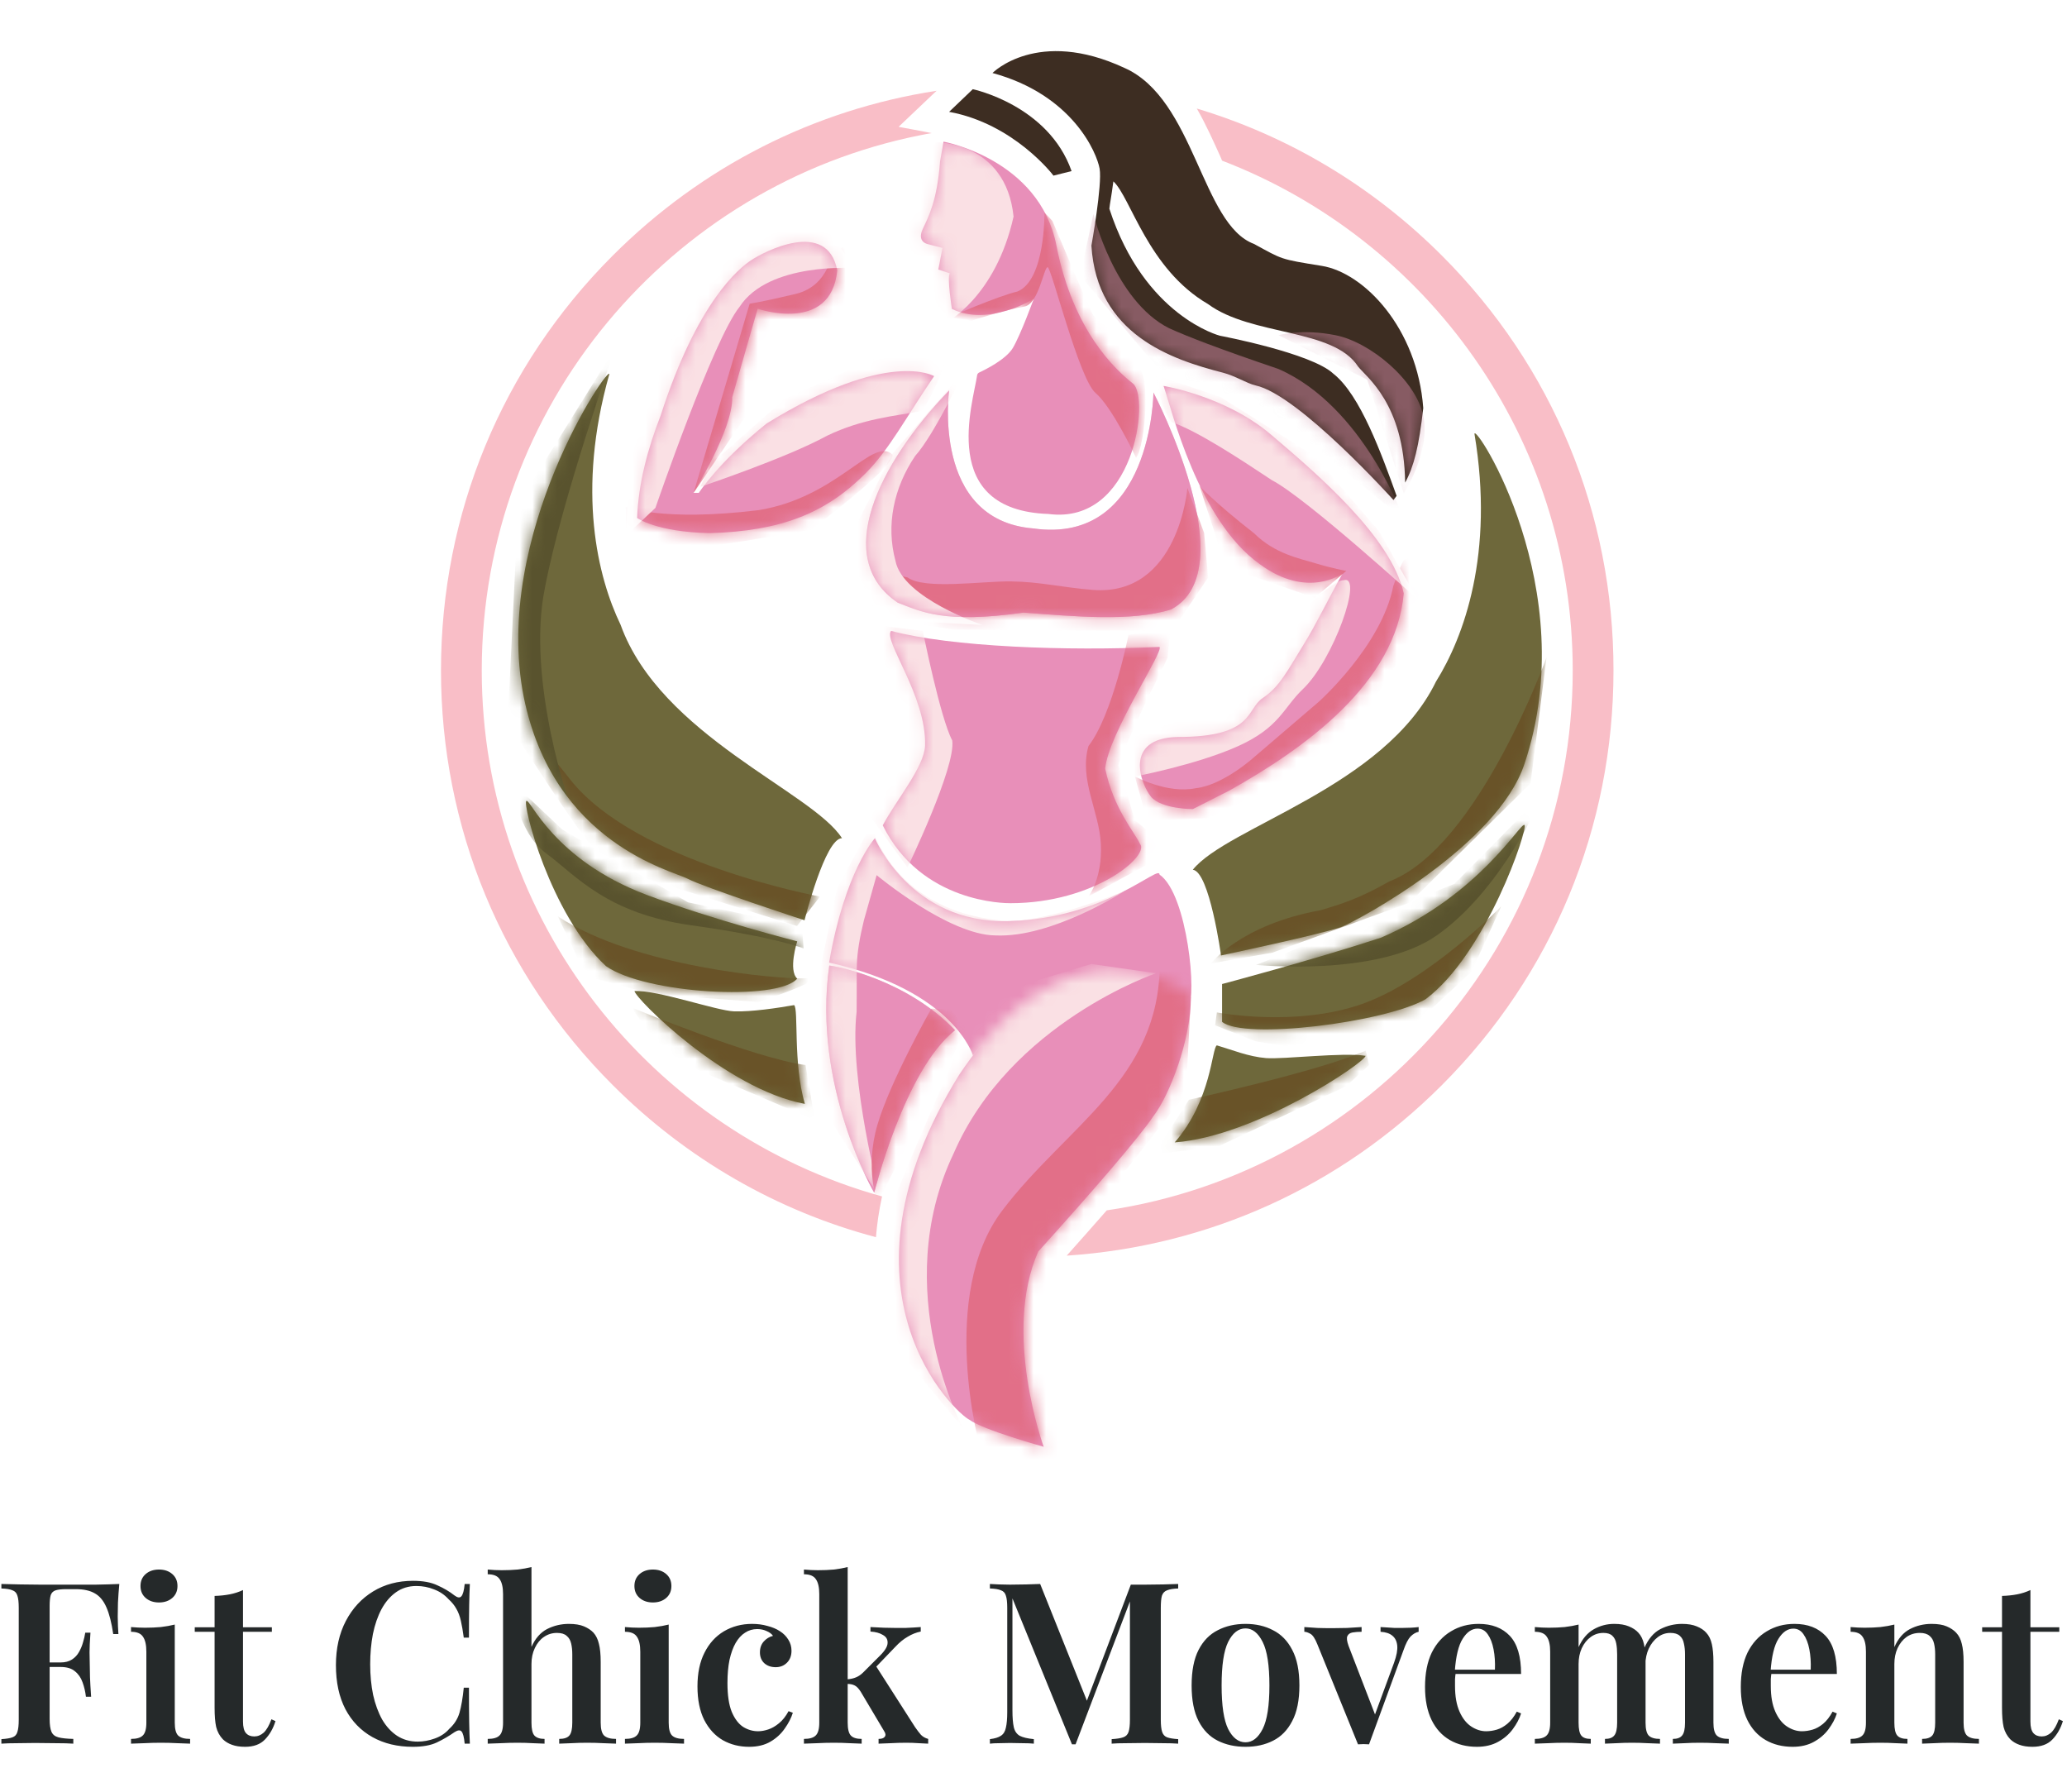 <svg width="165" height="143" viewBox="0 0 165 143" fill="none" xmlns="http://www.w3.org/2000/svg">
<path d="M115.101 20.399C109.553 14.851 102.851 10.86 95.537 8.663C96.274 9.942 96.872 11.291 97.456 12.584C97.484 12.668 97.525 12.737 97.553 12.821C113.906 19.092 125.544 34.972 125.544 53.508C125.544 75.367 109.359 93.513 88.348 96.6C87.291 97.81 86.192 99.047 85.15 100.215C96.468 99.465 106.995 94.709 115.088 86.616C123.931 77.772 128.798 66.022 128.798 53.522C128.812 40.993 123.945 29.243 115.101 20.399ZM48.912 20.399C40.069 29.243 35.202 40.993 35.202 53.508C35.202 66.008 40.069 77.772 48.912 86.602C54.822 92.512 62.053 96.656 69.923 98.741C70.007 97.712 70.16 96.628 70.41 95.488C52.013 90.398 38.456 73.503 38.456 53.508C38.456 32.413 53.529 14.768 73.469 10.791C73.775 10.735 74.067 10.665 74.373 10.624L73.525 10.457L71.731 10.123L74.762 7.245C65.001 8.747 56.018 13.293 48.912 20.399Z" fill="#F9BEC7"/>
<path d="M75.764 31.162C75.764 31.162 74.332 41.507 82.48 42.175C91.977 43.523 92.075 31.328 92.075 31.328C92.075 31.328 99.486 45.47 93.479 48.641C90.295 49.628 85.831 49.197 81.701 48.891C75.347 49.795 73.511 48.807 71.662 48.098C66.447 44.58 70.049 37.113 75.764 31.162Z" fill="#EECDDA"/>
<path d="M92.881 30.8C92.881 30.8 97.831 31.607 101.433 34.666C105.034 37.725 111.069 42.856 112.056 47.361C111.431 54.481 104.228 59.695 98.096 63.116L95.217 64.576C95.217 64.576 92.7 64.576 91.88 63.589C91.073 62.602 89.627 58.903 94.035 58.819C100.153 58.819 99.458 56.594 100.807 55.705C102.156 54.801 102.74 53.577 104.116 51.352C105.034 49.878 106.063 47.737 107.176 45.762C107.176 45.762 104.408 47.862 100.557 45.025C95.62 41.493 93.549 32.719 92.881 30.8Z" fill="#E88FB9"/>
<path d="M74.568 30.021C74.568 30.021 70.924 27.797 61.191 33.804C57.339 36.905 55.782 39.338 55.782 39.338H55.351C55.351 39.338 58.507 34.276 58.452 31.704C59.258 28.867 60.482 24.64 60.482 24.64C60.482 24.64 66.336 26.67 66.836 21.581C66.03 17.395 60.899 20.135 59.953 20.774C59.008 21.4 55.67 24.056 52.736 33.164C51.707 35.792 50.956 38.601 50.859 41.34C50.859 41.34 52.389 42.467 56.672 42.55C62.331 42.383 65.919 40.979 69.131 37.739C71.008 35.848 72.343 33.275 74.568 30.021Z" fill="#E88FB9"/>
<path d="M71.133 50.351C75.861 51.63 85.177 51.978 92.547 51.63C93.02 51.839 88.473 58.541 88.223 61.35C88.904 64.576 90.545 66.37 91.004 67.357C91.796 68.303 87.347 72.085 80.658 72.085C80.255 72.085 73.525 72.085 70.466 65.869C71.55 63.839 73.775 61.211 73.845 59.514C73.97 55.551 70.452 51.088 71.133 50.351Z" fill="#E88FB9"/>
<path d="M69.841 66.898C69.841 66.898 72.677 73.726 80.506 73.517C88.335 73.308 92.562 68.928 92.562 69.804C94.828 71.362 95.565 79.802 94.828 80.206C86.249 72.572 77.669 84.252 77.669 84.252C77.669 84.252 76.181 79.051 66.183 76.827C67.449 69.499 69.841 66.898 69.841 66.898Z" fill="#E88FB9"/>
<path d="M69.785 95.195C69.785 95.195 72.19 85.406 76.237 82.222C72.315 78.148 66.712 77.105 66.197 77.063C64.82 86.699 69.785 95.195 69.785 95.195Z" fill="#EECDDA"/>
<path d="M69.785 95.195C69.785 95.195 72.19 85.406 76.237 82.222C72.343 78.148 66.712 77.105 66.197 77.063C64.82 86.699 69.785 95.195 69.785 95.195Z" fill="#E88FB9"/>
<path d="M67.212 66.898C64.848 63.185 52.723 58.708 49.539 49.864C47.717 46.082 45.993 39.199 48.635 29.882C48.774 28.867 39.249 42.647 41.807 55.621C44.171 67.302 53.627 69.471 54.906 70.138C56.185 70.82 64.223 73.448 64.223 73.448C64.223 73.448 65.863 66.898 67.212 66.898Z" fill="#6E683B"/>
<path d="M63.638 75.13C63.638 75.13 62.901 77.424 63.638 78.106C62.081 79.927 51.485 79.316 48.37 77.105C43.907 72.975 41.682 64.131 42.016 63.922C42.349 63.714 44.115 68.581 51.61 71.418C57.02 73.448 63.638 75.13 63.638 75.13Z" fill="#6E683B"/>
<path d="M63.388 80.219C62.123 80.442 60.009 80.762 58.619 80.72C57.228 80.678 52.5 79.01 50.651 79.093C50.651 79.635 57.896 86.922 64.25 88.104C63.291 84.864 63.764 80.498 63.388 80.219Z" fill="#6E683B"/>
<path d="M95.217 69.415C97.971 65.981 110.513 62.852 114.629 54.397C116.854 50.838 119.301 44.191 117.702 34.638C117.674 33.623 126.379 46.972 121.693 60.961C119.565 67.441 108.441 73.448 107.092 73.976C105.744 74.504 97.47 76.257 97.47 76.257C97.47 76.257 96.552 69.568 95.217 69.415Z" fill="#6E683B"/>
<path d="M97.553 78.537C97.553 78.537 97.553 80.748 97.553 81.554C99.291 83.001 110.457 81.624 113.781 79.761C118.661 76.131 122.013 66.078 121.693 65.841C121.373 65.605 118.133 71.431 110.235 74.838C104.659 76.66 97.553 78.537 97.553 78.537Z" fill="#6E683B"/>
<path d="M97.136 83.432C98.36 83.793 99.667 84.335 101.057 84.447C102.448 84.558 107.176 83.974 109.011 84.266C108.956 84.808 100.209 90.704 93.771 91.177C96.733 87.77 96.719 83.654 97.136 83.432Z" fill="#6E683B"/>
<path d="M75.319 11.305C75.319 11.305 82.98 12.695 84.329 19.593C85.678 26.476 89.099 29.549 90.447 30.619C91.796 31.704 90.587 41.924 83.689 41.02C74.832 40.715 77.696 32.121 78.002 29.938C78.016 29.855 78.072 29.785 78.141 29.743C78.614 29.521 80.297 28.7 80.853 27.769C81.492 26.684 82.521 23.848 82.521 23.848C82.521 23.848 78.92 26.1 75.986 24.654C75.986 24.654 75.583 22.123 75.819 21.817L74.901 21.511L75.235 19.787L74.053 19.481C74.053 19.481 73.177 19.314 73.65 18.299C74.123 17.284 74.804 16.033 75.04 12.89L75.319 11.305Z" fill="#E88FB9"/>
<path d="M75.764 8.927L77.655 7.119C77.655 7.119 83.69 8.385 85.539 13.655L84.093 14.017C84.093 14.003 80.95 9.873 75.764 8.927Z" fill="#3D2D22"/>
<path d="M106.438 29.827C104.686 28.172 97.386 26.796 97.386 26.796C97.386 26.796 91.351 25.266 88.556 16.659C88.598 16.214 88.695 15.852 88.876 14.475C90.267 15.755 91.629 21.47 96.427 24.265C99.903 26.837 106.438 26.184 108.413 29.257C109.066 30.091 112.084 32.218 112.167 38.518C112.863 37.238 113.266 35.653 113.613 32.566C113.141 26.184 108.886 21.762 105.507 21.219C102.128 20.677 102.406 20.719 100.098 19.467C95.912 17.91 95.37 7.912 89.766 5.423C82.813 2.183 79.226 5.826 79.226 5.826C85.622 7.564 87.555 12.195 87.778 13.46C88 14.726 87.124 19.606 87.124 19.606C87.555 26.698 93.507 28.687 97.622 29.743C98.638 30.008 99.541 30.605 100.223 30.759C103.671 31.495 111.236 39.908 111.236 39.908C111.319 39.797 111.403 39.686 111.486 39.574C110.29 36.265 108.594 31.523 106.438 29.827Z" fill="#3D2D22"/>
<path d="M75.764 31.162C75.764 31.162 74.332 41.507 82.48 42.175C91.977 43.523 92.075 31.328 92.075 31.328C92.075 31.328 99.486 45.47 93.479 48.641C90.295 49.628 85.831 49.197 81.701 48.891C75.347 49.795 73.511 48.807 71.662 48.098C66.447 44.58 70.049 37.113 75.764 31.162Z" fill="#E88FB9"/>
<mask id="mask0_1154_13244" style="mask-type:luminance" maskUnits="userSpaceOnUse" x="41" y="29" width="27" height="45">
<path d="M67.211 66.898C64.847 63.185 52.722 58.708 49.537 49.864C47.716 46.082 45.992 39.199 48.633 29.882C48.773 28.867 39.247 42.647 41.806 55.621C44.17 67.302 53.626 69.471 54.905 70.138C56.184 70.82 64.221 73.448 64.221 73.448C64.221 73.448 65.862 66.898 67.211 66.898Z" fill="white"/>
</mask>
<g mask="url(#mask0_1154_13244)">
<path d="M65.459 71.557C65.459 71.557 50.733 68.859 45.505 62.198C40.276 55.538 39.803 56.497 39.803 56.497C39.803 56.497 47.479 68.79 48.828 69.234C50.177 69.679 63.623 73.907 63.623 73.907L65.459 71.557Z" fill="#695328"/>
<path d="M45.602 64.576C45.602 64.576 41.958 54.356 43.502 46.903C44.823 39.908 49.106 27.783 49.106 27.783L41.374 40.214L40.526 57.707L45.602 64.576Z" fill="#59532E"/>
</g>
<mask id="mask1_1154_13244" style="mask-type:luminance" maskUnits="userSpaceOnUse" x="41" y="63" width="23" height="17">
<path d="M63.638 75.13C63.638 75.13 62.901 77.424 63.638 78.106C62.08 79.927 51.484 79.316 48.37 77.105C43.906 72.975 41.681 64.131 42.015 63.922C42.349 63.714 44.115 68.581 51.61 71.418C57.019 73.448 63.638 75.13 63.638 75.13Z" fill="white"/>
</mask>
<g mask="url(#mask1_1154_13244)">
<path d="M64.153 75.7C64.153 75.7 61.997 74.796 55.198 73.851C48.398 72.905 46.006 69.888 43.629 68.136C41.237 66.384 40.875 62.421 40.875 62.421L44.88 66.203L54.92 72.015L64.014 73.948L64.153 75.7Z" fill="#59532E"/>
<path d="M44.518 73.128C50.637 77.174 62.164 78.175 64.333 78.078C66.489 77.995 60.551 79.969 60.551 79.969L52.083 79.344L46.771 77.897C46.771 77.911 45.603 75.297 44.518 73.128Z" fill="#695328"/>
</g>
<mask id="mask2_1154_13244" style="mask-type:luminance" maskUnits="userSpaceOnUse" x="50" y="79" width="15" height="10">
<path d="M63.388 80.22C62.122 80.442 60.008 80.762 58.618 80.72C57.227 80.678 52.5 79.01 50.65 79.093C50.65 79.635 57.895 86.922 64.25 88.104C63.29 84.864 63.763 80.498 63.388 80.22Z" fill="white"/>
</mask>
<g mask="url(#mask2_1154_13244)">
<path d="M64.305 85.003L65.042 89.397L53.222 84.335L50.386 80.4C50.386 80.4 60.189 84.461 64.305 85.003Z" fill="#695328"/>
</g>
<mask id="mask3_1154_13244" style="mask-type:luminance" maskUnits="userSpaceOnUse" x="65" y="77" width="12" height="19">
<path d="M69.785 95.195C69.785 95.195 72.19 85.406 76.237 82.222C72.218 78.064 66.712 77.105 66.197 77.063C64.82 86.699 69.785 95.195 69.785 95.195Z" fill="white"/>
</mask>
<g mask="url(#mask3_1154_13244)">
<path d="M69.368 65.828L66.809 70.945L65.46 77.411V88.104L70.271 95.641C70.271 95.641 67.755 86.157 68.38 80.748C68.422 77.411 68.241 76.423 68.964 73.448C69.284 72.321 69.979 69.846 69.979 69.846C69.979 69.846 75.722 74.63 79.463 74.657C83.996 74.866 89.28 72.085 89.28 72.085C89.28 72.085 82.897 73.921 79.727 73.434C71.092 72.53 69.368 65.828 69.368 65.828Z" fill="#FAE0E4"/>
<path d="M74.346 80.498C74.346 80.498 71.092 86.227 70.049 89.745C69.006 93.263 70.049 95.974 70.049 95.974L77.141 82.153L75.875 80.581L74.346 80.498Z" fill="#E26F88"/>
</g>
<mask id="mask4_1154_13244" style="mask-type:luminance" maskUnits="userSpaceOnUse" x="66" y="66" width="30" height="19">
<path d="M69.838 66.898C69.838 66.898 72.675 73.726 80.504 73.517C88.332 73.308 92.56 68.928 92.56 69.804C94.826 71.362 95.563 79.802 94.826 80.206C86.247 72.572 77.667 84.252 77.667 84.252C77.667 84.252 76.179 79.051 66.181 76.827C67.447 69.499 69.838 66.898 69.838 66.898Z" fill="white"/>
</mask>
<g mask="url(#mask4_1154_13244)">
<path d="M69.547 65.814L66.808 70.945L65.459 77.411V88.104L70.27 95.641C70.27 95.641 67.753 86.157 68.379 80.748C68.365 77.397 68.24 76.423 68.963 73.448C69.283 72.321 69.978 69.846 69.978 69.846C69.978 69.846 75.721 74.63 79.462 74.657C83.995 74.866 89.765 71.112 89.765 71.112C89.765 71.112 82.896 73.934 79.74 73.448C71.091 72.53 69.547 65.814 69.547 65.814Z" fill="#FAE0E4"/>
</g>
<mask id="mask5_1154_13244" style="mask-type:luminance" maskUnits="userSpaceOnUse" x="70" y="50" width="23" height="23">
<path d="M71.134 50.351C75.862 51.63 85.178 51.978 92.548 51.63C93.021 51.839 88.474 58.541 88.223 61.35C88.905 64.576 90.546 66.37 91.004 67.357C91.797 68.303 87.347 72.085 80.659 72.085C80.256 72.085 73.525 72.085 70.466 65.869C71.551 63.839 73.776 61.211 73.845 59.514C73.97 55.551 70.452 51.088 71.134 50.351Z" fill="white"/>
</mask>
<g mask="url(#mask5_1154_13244)">
<path d="M69.826 49.878C70.091 49.906 73.664 50.351 73.664 50.351C73.664 50.351 75.055 57.304 76.014 59.097C76.32 61.225 72.441 69.234 72.441 69.234C72.441 69.234 68.992 64.534 68.992 64.437C68.992 64.34 70.786 60.279 70.786 60.279V53.73L69.826 49.878Z" fill="#FAE0E4"/>
<path d="M90.087 50.657C90.087 50.657 88.821 57.053 86.888 59.542C86.124 62.226 87.751 64.757 87.876 67.357C88.015 70.124 86.888 71.543 86.888 71.543L93.605 67.9L90.587 65.466C90.587 65.466 89.377 61.267 89.28 61.1C89.197 60.919 91.533 55.885 91.533 55.885C91.533 55.885 93.16 52.645 93.201 52.506C93.243 52.367 93.382 50.351 93.382 50.351L90.087 50.657Z" fill="#E26F88"/>
</g>
<mask id="mask6_1154_13244" style="mask-type:luminance" maskUnits="userSpaceOnUse" x="90" y="30" width="23" height="35">
<path d="M92.882 30.8C92.882 30.8 97.832 31.607 101.433 34.666C105.035 37.725 111.07 42.856 112.057 47.361C111.431 54.481 104.228 59.695 98.096 63.116L95.218 64.576C95.218 64.576 92.701 64.576 91.881 63.589C91.074 62.602 89.628 58.903 94.036 58.819C100.154 58.819 99.459 56.594 100.808 55.705C102.157 54.801 102.741 53.577 104.117 51.352C105.035 49.878 106.064 47.737 107.176 45.762C107.176 45.762 104.409 47.862 100.557 45.025C95.621 41.493 93.549 32.719 92.882 30.8Z" fill="white"/>
</mask>
<g mask="url(#mask6_1154_13244)">
<path d="M95.746 38.768C95.746 38.768 96.9 40.061 100.112 42.564C101.767 44.205 103.727 44.566 105.007 44.956C106.286 45.345 107.468 45.568 107.468 45.568L104.937 47.709L97.845 45.234L95.746 38.768Z" fill="#E26F88"/>
<path d="M112.376 44.566C112.056 44.525 111.876 44.914 111.222 46.764C110.304 51.519 105.271 56.011 105.271 56.011L99.945 60.571C99.945 60.571 97.553 62.685 95.454 62.907C93.159 63.38 90.587 61.962 90.587 61.962L91.574 65.48L96.427 65.299L106.884 60.252L112.376 51.561L113.405 48.682V46.291C113.405 46.291 113.127 44.233 112.376 44.566Z" fill="#E26F88"/>
<path d="M92.269 29.827C92.269 29.827 92.492 32.33 93.521 33.693C95.551 34.374 98.93 36.599 101.53 38.323C104.228 39.714 113.169 47.848 113.169 47.848L110.068 42.383L104.895 36.376L97.4 31.676L93.479 30.355L92.269 29.827Z" fill="#FAE0E4"/>
<path d="M90.448 62.004C90.448 62.004 95.481 61.058 98.819 59.556C102.156 58.054 102.434 56.497 103.992 55.009C106.425 52.715 108.858 45.86 107.273 46.305C105.952 46.305 101.197 51.644 101.197 51.644L94.508 57.373L90.156 58.931L90.448 62.004Z" fill="#FAE0E4"/>
</g>
<mask id="mask7_1154_13244" style="mask-type:luminance" maskUnits="userSpaceOnUse" x="73" y="11" width="18" height="31">
<path d="M75.32 11.305C75.32 11.305 82.982 12.696 84.331 19.593C85.68 26.476 89.1 29.549 90.449 30.619C91.798 31.704 90.588 41.925 83.691 41.021C74.639 40.701 77.837 31.746 78.018 29.813C78.018 29.813 80.215 28.867 80.854 27.783C81.494 26.698 82.523 23.861 82.523 23.861C82.523 23.861 78.922 26.114 75.988 24.668C75.988 24.668 75.584 22.137 75.821 21.831L74.903 21.525L75.237 19.801L74.055 19.495C74.055 19.495 73.179 19.328 73.651 18.313C74.124 17.298 74.806 16.047 75.042 12.904L75.32 11.305Z" fill="white"/>
</mask>
<g mask="url(#mask7_1154_13244)">
<path d="M90.685 36.529C91.436 35.695 91.978 28.992 90.573 29.173L90.337 27.936C90.337 27.936 87.473 25.363 87.292 25.196C87.111 25.029 84.01 17.632 84.01 17.632L83.371 16.95C83.371 16.95 83.468 22.318 81.229 23.263C79.755 23.597 75.75 25.321 75.75 25.321L77.558 25.586C77.558 25.586 80.562 24.64 81.744 24.473C82.925 24.306 83.329 21.261 83.635 21.331C83.941 21.4 86.138 30.23 87.445 31.356C88.794 32.496 90.685 36.529 90.685 36.529Z" fill="#E26F88"/>
<path d="M74.694 11.347C74.694 11.347 80.284 11.263 80.909 17.284C79.463 23.764 75.5 25.753 75.5 25.753C75.5 25.753 72.886 25.127 72.705 24.765C72.525 24.404 70.633 17.826 70.633 17.826L74.694 11.347Z" fill="#FAE0E4"/>
</g>
<mask id="mask8_1154_13244" style="mask-type:luminance" maskUnits="userSpaceOnUse" x="69" y="31" width="27" height="19">
<path d="M75.764 31.162C75.764 31.162 74.332 41.507 82.48 42.175C91.977 43.523 92.075 31.328 92.075 31.328C92.075 31.328 99.486 45.47 93.479 48.641C90.295 49.628 85.831 49.197 81.701 48.891C75.347 49.795 73.511 48.807 71.662 48.098C66.447 44.58 70.049 37.113 75.764 31.162Z" fill="white"/>
</mask>
<g mask="url(#mask8_1154_13244)">
<path d="M94.787 38.949C94.787 38.949 94.091 47.598 87.25 47.083C84.691 46.875 83.023 46.43 80.701 46.402C78.379 46.374 73.79 47.083 72.441 46.082C70.981 45.859 68.478 44.08 68.478 44.08L71.023 49.433L76.028 50.24L83.343 50.323H93.591L96.441 46.096L96.122 42.536L94.787 38.949Z" fill="#E26F88"/>
<path d="M77.03 29.521L71.203 36.251L67.504 43.593L70.16 49.447L78.42 49.878C78.42 49.878 72.052 47.737 71.481 44.761C70.717 41.924 71.329 38.949 73.053 36.39C74.568 34.721 77.03 29.521 77.03 29.521Z" fill="#FAE0E4"/>
</g>
<mask id="mask9_1154_13244" style="mask-type:luminance" maskUnits="userSpaceOnUse" x="50" y="19" width="25" height="24">
<path d="M74.57 30.022C74.57 30.022 70.926 27.797 61.193 33.804C57.341 36.905 55.783 39.338 55.783 39.338H55.352C55.352 39.338 58.509 34.277 58.453 31.704C59.26 28.867 60.483 24.64 60.483 24.64C60.483 24.64 66.338 26.67 66.838 21.581C66.032 17.396 60.901 20.135 59.955 20.774C59.01 21.4 55.672 24.056 52.738 33.164C51.709 35.792 50.958 38.601 50.861 41.34C50.861 41.34 52.391 42.467 56.673 42.55C62.333 42.383 65.921 40.979 69.133 37.739C71.01 35.848 72.345 33.275 74.57 30.022Z" fill="white"/>
</mask>
<g mask="url(#mask9_1154_13244)">
<path d="M76.016 27.074C76.016 27.074 74.722 31.607 73.513 32.816C71.413 33.206 68.84 33.414 66.018 34.777C62.708 36.585 55.908 38.851 55.908 38.851L56.673 37.113L62.611 31.857L70.676 28.228L74.736 27.449L76.016 27.074Z" fill="#FAE0E4"/>
<path d="M71.204 36.251C69.647 34.861 66.838 39.7 60.553 40.715C52.807 41.66 49.957 40.451 49.957 40.451V44.539L59.079 43.232L64.738 42.286C64.738 42.286 71.941 36.835 71.204 36.251Z" fill="#E26F88"/>
<path d="M66.49 19.857C66.49 19.857 66.268 22.805 63.514 23.458C60.775 24.112 59.843 24.237 59.843 24.237L55.366 39.338L59.329 33.512L63.111 28.979L67.881 25.683L68.993 19.565L66.49 19.857Z" fill="#E26F88"/>
<path d="M68.201 21.4C68.201 21.4 61.359 20.9 59.037 24.487C56.937 27.088 52.321 40.534 52.321 40.534L49.957 42.759C49.957 42.759 50.499 32.427 50.527 32.33C50.555 32.233 58.23 19.328 58.425 19.12C58.634 18.911 61.665 17.201 62.138 17.131C62.611 17.062 64.571 16.923 65.141 17.27C65.725 17.59 68.201 21.4 68.201 21.4Z" fill="#FAE0E4"/>
</g>
<mask id="mask10_1154_13244" style="mask-type:luminance" maskUnits="userSpaceOnUse" x="95" y="34" width="29" height="43">
<path d="M95.217 69.415C97.97 65.981 110.513 62.852 114.629 54.398C116.853 50.838 119.301 44.191 117.702 34.638C117.674 33.623 126.379 46.972 121.692 60.961C119.565 67.441 108.441 73.448 107.092 73.976C105.743 74.504 97.469 76.257 97.469 76.257C97.469 76.257 96.552 69.568 95.217 69.415Z" fill="white"/>
</mask>
<g mask="url(#mask10_1154_13244)">
<path d="M96.663 76.896C96.663 76.896 99.027 73.795 105.437 72.641C106.995 72.168 108.413 71.765 110.902 70.347C117.994 67.649 123.458 52.451 123.458 52.451L122.179 62.518L112.515 72.043L101.572 76.034L96.663 76.896Z" fill="#695328"/>
</g>
<mask id="mask11_1154_13244" style="mask-type:luminance" maskUnits="userSpaceOnUse" x="97" y="65" width="25" height="18">
<path d="M97.553 78.537C97.553 78.537 97.553 80.748 97.553 81.554C99.291 83.001 110.457 81.624 113.78 79.761C118.661 76.131 122.012 66.078 121.692 65.841C121.372 65.605 118.132 71.431 110.234 74.838C104.658 76.66 97.553 78.537 97.553 78.537Z" fill="white"/>
</mask>
<g mask="url(#mask11_1154_13244)">
<path d="M100.264 77.007C100.264 77.007 109.901 77.995 114.67 74.671C119.44 71.348 122.415 64.951 122.415 64.951L122.332 64.228L116.116 70.528L102.517 76.117L100.264 77.007Z" fill="#59532E"/>
<path d="M97.136 80.803C97.136 80.803 103.421 82.013 108.747 80.122C114.086 78.231 119.829 72.349 119.829 72.349L117.465 77.55L114.629 80.178L111.514 83.042L104.895 83.849L100.237 83.112L96.997 81.832L97.136 80.803Z" fill="#695328"/>
</g>
<mask id="mask12_1154_13244" style="mask-type:luminance" maskUnits="userSpaceOnUse" x="93" y="83" width="17" height="9">
<path d="M97.135 83.432C98.359 83.793 99.666 84.335 101.057 84.447C102.447 84.558 107.175 83.974 109.011 84.266C108.955 84.808 100.209 90.704 93.77 91.177C96.732 87.77 96.718 83.654 97.135 83.432Z" fill="white"/>
</mask>
<g mask="url(#mask12_1154_13244)">
<path d="M94.91 87.77C94.91 87.77 105.173 85.545 109.024 83.849L109.289 85.003L107.467 86.685L97.135 91.552L92.143 92.094L94.91 87.77Z" fill="#695328"/>
</g>
<mask id="mask13_1154_13244" style="mask-type:luminance" maskUnits="userSpaceOnUse" x="79" y="4" width="35" height="36">
<path d="M106.441 29.827C104.689 28.172 97.389 26.796 97.389 26.796C97.389 26.796 91.354 25.266 88.559 16.659C88.6 16.214 88.698 15.852 88.879 14.476C90.269 15.755 91.632 21.47 96.429 24.265C99.906 26.837 106.441 26.184 108.416 29.257C109.069 30.091 112.087 32.219 112.17 38.518C112.865 37.238 113.268 35.653 113.616 32.566C113.143 26.184 108.888 21.762 105.509 21.22C102.13 20.677 102.408 20.719 100.1 19.467C95.915 17.91 95.372 7.912 89.769 5.423C82.816 2.183 79.228 5.826 79.228 5.826C85.625 7.565 87.558 12.195 87.78 13.46C88.003 14.726 87.127 19.607 87.127 19.607C87.558 26.698 93.509 28.687 97.625 29.743C98.64 30.008 99.544 30.606 100.225 30.759C103.674 31.495 111.238 39.908 111.238 39.908C111.322 39.797 111.405 39.686 111.489 39.575C110.293 36.265 108.596 31.523 106.441 29.827Z" fill="white"/>
</mask>
<g mask="url(#mask13_1154_13244)">
<g opacity="0.54">
<path d="M102.06 26.754C102.06 26.754 103.868 26.212 106.607 26.754C109.361 27.296 113.018 30.314 113.616 33.192C114.213 36.07 112.058 39.38 112.058 39.38L109.138 30.3L102.06 26.754Z" fill="#C6819A"/>
<path d="M87.279 17.076C87.279 17.076 88.962 24.014 93.328 26.198C94.774 26.851 97.152 27.783 102.06 29.451C108.86 32.427 112.058 41.424 112.058 41.424L101.532 32.928L92.577 29.549L86.222 21.998L87.279 17.076Z" fill="#C6819A"/>
</g>
</g>
<path d="M83.314 115.469C83.314 115.469 79.99 106.361 82.883 99.882C87.027 95.293 90.906 90.829 92.074 89.077C93.34 87.45 95.064 83.014 95.064 79.594C94.007 78.426 85.219 72.878 76.584 85.754C65.779 103.135 76.334 112.841 77.39 113.314C78.419 114.107 83.314 115.469 83.314 115.469Z" fill="#E88FB9"/>
<mask id="mask14_1154_13244" style="mask-type:luminance" maskUnits="userSpaceOnUse" x="71" y="77" width="25" height="39">
<path d="M83.316 115.469C83.316 115.469 79.993 106.361 82.885 99.882C87.029 95.293 90.811 90.94 92.076 89.077C93.342 87.45 95.066 83.014 95.066 79.594C94.009 78.426 85.221 72.877 76.586 85.754C65.782 103.135 76.336 112.841 77.392 113.314C78.421 114.107 83.316 115.469 83.316 115.469Z" fill="white"/>
</mask>
<g mask="url(#mask14_1154_13244)">
<path d="M92.576 76.91C92.576 86.143 85.136 89.842 80.005 96.614C74.874 103.386 78.212 115.469 78.212 115.469L84.58 117.263L89.642 93.68L94.661 87.311L95.12 78.634C95.12 78.62 94.954 76.298 92.576 76.91Z" fill="#E26F88"/>
<path d="M92.284 77.675C92.284 77.675 80.659 81.61 76.126 92.053C70.898 102.996 76.891 114.023 76.891 114.023L71.398 107.363C71.398 107.363 71.357 96.058 71.398 95.752C71.44 95.432 73.248 91.191 73.248 91.191L77.934 80.359L82.342 78.384L87.111 76.938L92.284 77.675Z" fill="#FAE0E4"/>
</g>
<path d="M9.524 126.419C9.476 126.935 9.44 127.433 9.416 127.913C9.404 128.393 9.398 128.759 9.398 129.011C9.398 129.287 9.404 129.545 9.416 129.785C9.428 130.025 9.44 130.235 9.452 130.415H9.038C8.906 129.515 8.726 128.807 8.498 128.291C8.27 127.763 7.964 127.391 7.58 127.175C7.196 126.947 6.686 126.833 6.05 126.833H5.276C4.916 126.833 4.64 126.863 4.448 126.923C4.256 126.983 4.124 127.109 4.052 127.301C3.992 127.493 3.962 127.787 3.962 128.183V137.183C3.962 137.639 4.01 137.981 4.106 138.209C4.202 138.437 4.388 138.587 4.664 138.659C4.94 138.731 5.336 138.773 5.852 138.785V139.163C5.504 139.139 5.054 139.127 4.502 139.127C3.95 139.115 3.38 139.109 2.792 139.109C2.288 139.109 1.802 139.115 1.334 139.127C0.866 139.127 0.458 139.139 0.11 139.163V138.803C0.506 138.779 0.8 138.731 0.992 138.659C1.196 138.587 1.328 138.443 1.388 138.227C1.46 138.011 1.496 137.687 1.496 137.255V128.327C1.496 127.883 1.46 127.559 1.388 127.355C1.328 127.139 1.196 126.995 0.992 126.923C0.8 126.839 0.506 126.791 0.11 126.779V126.419C0.59 126.431 1.094 126.443 1.622 126.455C2.162 126.455 2.69 126.461 3.206 126.473C3.734 126.473 4.22 126.473 4.664 126.473C5.12 126.473 5.486 126.473 5.762 126.473C6.314 126.473 6.938 126.473 7.634 126.473C8.342 126.461 8.972 126.443 9.524 126.419ZM6.806 132.683C6.806 132.683 6.806 132.743 6.806 132.863C6.806 132.983 6.806 133.043 6.806 133.043H3.422C3.422 133.043 3.422 132.983 3.422 132.863C3.422 132.743 3.422 132.683 3.422 132.683H6.806ZM7.22 130.307C7.172 130.991 7.148 131.513 7.148 131.873C7.16 132.233 7.166 132.563 7.166 132.863C7.166 133.163 7.172 133.493 7.184 133.853C7.196 134.213 7.226 134.735 7.274 135.419H6.86C6.812 135.011 6.722 134.627 6.59 134.267C6.458 133.895 6.254 133.601 5.978 133.385C5.714 133.157 5.33 133.043 4.826 133.043V132.683C5.198 132.683 5.504 132.605 5.744 132.449C5.984 132.293 6.17 132.095 6.302 131.855C6.446 131.603 6.554 131.345 6.626 131.081C6.71 130.805 6.77 130.547 6.806 130.307H7.22ZM12.691 125.267C13.123 125.267 13.477 125.387 13.753 125.627C14.029 125.867 14.167 126.185 14.167 126.581C14.167 126.977 14.029 127.295 13.753 127.535C13.477 127.775 13.123 127.895 12.691 127.895C12.259 127.895 11.905 127.775 11.629 127.535C11.353 127.295 11.215 126.977 11.215 126.581C11.215 126.185 11.353 125.867 11.629 125.627C11.905 125.387 12.259 125.267 12.691 125.267ZM13.951 129.659V137.489C13.951 137.993 14.041 138.335 14.221 138.515C14.413 138.695 14.731 138.785 15.175 138.785V139.163C14.959 139.151 14.629 139.139 14.185 139.127C13.741 139.103 13.291 139.091 12.835 139.091C12.391 139.091 11.941 139.103 11.485 139.127C11.029 139.139 10.687 139.151 10.459 139.163V138.785C10.903 138.785 11.215 138.695 11.395 138.515C11.587 138.335 11.683 137.993 11.683 137.489V131.837C11.683 131.285 11.593 130.883 11.413 130.631C11.245 130.367 10.927 130.235 10.459 130.235V129.857C10.843 129.893 11.215 129.911 11.575 129.911C12.019 129.911 12.439 129.893 12.835 129.857C13.243 129.809 13.615 129.743 13.951 129.659ZM19.398 126.905V129.875H21.702V130.235H19.398V137.399C19.398 137.831 19.476 138.137 19.632 138.317C19.788 138.497 20.01 138.587 20.298 138.587C20.574 138.587 20.826 138.485 21.054 138.281C21.282 138.065 21.486 137.711 21.666 137.219L21.99 137.363C21.81 137.951 21.528 138.443 21.144 138.839C20.772 139.223 20.244 139.415 19.56 139.415C19.152 139.415 18.804 139.361 18.516 139.253C18.24 139.157 18 139.013 17.796 138.821C17.532 138.545 17.352 138.215 17.256 137.831C17.172 137.447 17.13 136.937 17.13 136.301V130.235H15.546V129.875H17.13V127.373C17.562 127.361 17.964 127.319 18.336 127.247C18.708 127.175 19.062 127.061 19.398 126.905ZM32.971 126.167C33.763 126.167 34.411 126.287 34.915 126.527C35.431 126.755 35.887 127.025 36.283 127.337C36.523 127.517 36.703 127.541 36.823 127.409C36.955 127.265 37.045 126.935 37.093 126.419H37.507C37.483 126.875 37.465 127.433 37.453 128.093C37.441 128.753 37.435 129.623 37.435 130.703H37.021C36.949 130.163 36.871 129.713 36.787 129.353C36.703 128.981 36.583 128.663 36.427 128.399C36.283 128.135 36.079 127.883 35.815 127.643C35.491 127.283 35.101 127.019 34.645 126.851C34.201 126.671 33.733 126.581 33.241 126.581C32.617 126.581 32.071 126.749 31.603 127.085C31.147 127.409 30.763 127.859 30.451 128.435C30.151 128.999 29.923 129.659 29.767 130.415C29.623 131.171 29.551 131.975 29.551 132.827C29.551 133.703 29.629 134.519 29.785 135.275C29.953 136.019 30.193 136.673 30.505 137.237C30.829 137.789 31.225 138.221 31.693 138.533C32.173 138.845 32.725 139.001 33.349 139.001C33.793 139.001 34.249 138.917 34.717 138.749C35.185 138.581 35.569 138.323 35.869 137.975C36.265 137.615 36.535 137.189 36.679 136.697C36.823 136.193 36.937 135.527 37.021 134.699H37.435C37.435 135.827 37.441 136.739 37.453 137.435C37.465 138.119 37.483 138.695 37.507 139.163H37.093C37.045 138.647 36.961 138.323 36.841 138.191C36.733 138.059 36.547 138.077 36.283 138.245C35.839 138.557 35.365 138.833 34.861 139.073C34.369 139.301 33.733 139.415 32.953 139.415C31.729 139.415 30.655 139.157 29.731 138.641C28.807 138.125 28.087 137.381 27.571 136.409C27.067 135.437 26.815 134.267 26.815 132.899C26.815 131.555 27.079 130.379 27.607 129.371C28.135 128.363 28.861 127.577 29.785 127.013C30.709 126.449 31.771 126.167 32.971 126.167ZM42.425 125.069V131.441C42.725 130.769 43.139 130.295 43.667 130.019C44.207 129.743 44.789 129.605 45.413 129.605C45.905 129.605 46.307 129.671 46.619 129.803C46.931 129.935 47.183 130.103 47.375 130.307C47.579 130.535 47.723 130.829 47.807 131.189C47.903 131.549 47.951 132.035 47.951 132.647V137.489C47.951 137.993 48.041 138.335 48.221 138.515C48.413 138.695 48.731 138.785 49.175 138.785V139.163C48.959 139.151 48.629 139.139 48.185 139.127C47.741 139.103 47.303 139.091 46.871 139.091C46.439 139.091 46.013 139.103 45.593 139.127C45.173 139.139 44.855 139.151 44.639 139.163V138.785C45.023 138.785 45.293 138.695 45.449 138.515C45.605 138.335 45.683 137.993 45.683 137.489V132.035C45.683 131.711 45.653 131.423 45.593 131.171C45.533 130.907 45.413 130.703 45.233 130.559C45.065 130.403 44.807 130.325 44.459 130.325C44.075 130.325 43.727 130.433 43.415 130.649C43.115 130.853 42.875 131.147 42.695 131.531C42.515 131.903 42.425 132.329 42.425 132.809V137.489C42.425 137.993 42.503 138.335 42.659 138.515C42.827 138.695 43.097 138.785 43.469 138.785V139.163C43.265 139.151 42.959 139.139 42.551 139.127C42.155 139.103 41.741 139.091 41.309 139.091C40.877 139.091 40.427 139.103 39.959 139.127C39.503 139.139 39.161 139.151 38.933 139.163V138.785C39.377 138.785 39.689 138.695 39.869 138.515C40.061 138.335 40.157 137.993 40.157 137.489V127.229C40.157 126.689 40.067 126.293 39.887 126.041C39.719 125.777 39.401 125.645 38.933 125.645V125.267C39.317 125.303 39.689 125.321 40.049 125.321C40.505 125.321 40.931 125.303 41.327 125.267C41.723 125.219 42.089 125.153 42.425 125.069ZM52.119 125.267C52.551 125.267 52.905 125.387 53.181 125.627C53.457 125.867 53.595 126.185 53.595 126.581C53.595 126.977 53.457 127.295 53.181 127.535C52.905 127.775 52.551 127.895 52.119 127.895C51.687 127.895 51.333 127.775 51.057 127.535C50.781 127.295 50.643 126.977 50.643 126.581C50.643 126.185 50.781 125.867 51.057 125.627C51.333 125.387 51.687 125.267 52.119 125.267ZM53.379 129.659V137.489C53.379 137.993 53.469 138.335 53.649 138.515C53.841 138.695 54.159 138.785 54.603 138.785V139.163C54.387 139.151 54.057 139.139 53.613 139.127C53.169 139.103 52.719 139.091 52.263 139.091C51.819 139.091 51.369 139.103 50.913 139.127C50.457 139.139 50.115 139.151 49.887 139.163V138.785C50.331 138.785 50.643 138.695 50.823 138.515C51.015 138.335 51.111 137.993 51.111 137.489V131.837C51.111 131.285 51.021 130.883 50.841 130.631C50.673 130.367 50.355 130.235 49.887 130.235V129.857C50.271 129.893 50.643 129.911 51.003 129.911C51.447 129.911 51.867 129.893 52.263 129.857C52.671 129.809 53.043 129.743 53.379 129.659ZM60.032 129.605C60.476 129.605 60.884 129.659 61.256 129.767C61.64 129.863 61.97 130.001 62.246 130.181C62.534 130.361 62.762 130.589 62.93 130.865C63.098 131.129 63.182 131.423 63.182 131.747C63.182 132.143 63.062 132.461 62.822 132.701C62.582 132.941 62.282 133.061 61.922 133.061C61.55 133.061 61.244 132.953 61.004 132.737C60.776 132.521 60.662 132.233 60.662 131.873C60.662 131.525 60.764 131.237 60.968 131.009C61.172 130.781 61.418 130.631 61.706 130.559C61.598 130.403 61.43 130.277 61.202 130.181C60.974 130.073 60.722 130.019 60.446 130.019C60.086 130.019 59.762 130.115 59.474 130.307C59.186 130.487 58.934 130.763 58.718 131.135C58.514 131.495 58.352 131.945 58.232 132.485C58.124 133.013 58.07 133.625 58.07 134.321C58.07 135.293 58.184 136.061 58.412 136.625C58.652 137.189 58.958 137.591 59.33 137.831C59.702 138.059 60.098 138.173 60.518 138.173C60.77 138.173 61.04 138.125 61.328 138.029C61.616 137.933 61.898 137.771 62.174 137.543C62.462 137.315 62.72 136.991 62.948 136.571L63.29 136.697C63.158 137.117 62.942 137.537 62.642 137.957C62.354 138.377 61.976 138.725 61.508 139.001C61.04 139.277 60.47 139.415 59.798 139.415C59.03 139.415 58.334 139.241 57.71 138.893C57.086 138.533 56.588 137.993 56.216 137.273C55.856 136.553 55.676 135.659 55.676 134.591C55.676 133.535 55.862 132.641 56.234 131.909C56.606 131.165 57.122 130.595 57.782 130.199C58.454 129.803 59.204 129.605 60.032 129.605ZM67.667 125.069V137.489C67.667 137.993 67.751 138.335 67.919 138.515C68.087 138.695 68.375 138.785 68.783 138.785V139.163C68.579 139.151 68.267 139.139 67.847 139.127C67.427 139.103 67.001 139.091 66.569 139.091C66.125 139.091 65.669 139.103 65.201 139.127C64.745 139.139 64.403 139.151 64.175 139.163V138.785C64.619 138.785 64.931 138.695 65.111 138.515C65.303 138.335 65.399 137.993 65.399 137.489V127.229C65.399 126.689 65.309 126.293 65.129 126.041C64.961 125.777 64.643 125.645 64.175 125.645V125.267C64.559 125.303 64.931 125.321 65.291 125.321C65.747 125.321 66.173 125.303 66.569 125.267C66.965 125.219 67.331 125.153 67.667 125.069ZM73.499 129.857V130.217C73.139 130.289 72.791 130.427 72.455 130.631C72.119 130.823 71.789 131.093 71.465 131.441L69.683 133.295L69.881 132.899L73.049 137.849C73.217 138.089 73.373 138.293 73.517 138.461C73.673 138.617 73.865 138.725 74.093 138.785V139.163C73.937 139.151 73.691 139.139 73.355 139.127C73.019 139.103 72.683 139.091 72.347 139.091C71.939 139.091 71.519 139.103 71.087 139.127C70.667 139.139 70.349 139.151 70.133 139.163V138.785C70.373 138.785 70.535 138.731 70.619 138.623C70.715 138.503 70.703 138.353 70.583 138.173L68.711 135.023C68.543 134.759 68.381 134.591 68.225 134.519C68.069 134.435 67.859 134.393 67.595 134.393V134.033C67.895 134.009 68.141 133.955 68.333 133.871C68.537 133.787 68.729 133.655 68.909 133.475L70.259 132.125C70.655 131.729 70.853 131.393 70.853 131.117C70.865 130.841 70.739 130.631 70.475 130.487C70.223 130.331 69.893 130.241 69.485 130.217V129.857C69.809 129.869 70.169 129.887 70.565 129.911C70.961 129.923 71.297 129.929 71.573 129.929C71.789 129.929 72.017 129.929 72.257 129.929C72.509 129.917 72.743 129.905 72.959 129.893C73.187 129.881 73.367 129.869 73.499 129.857ZM94.049 126.419V126.779C93.665 126.791 93.371 126.839 93.166 126.923C92.963 126.995 92.825 127.139 92.752 127.355C92.692 127.559 92.662 127.883 92.662 128.327V137.255C92.662 137.687 92.698 138.011 92.77 138.227C92.843 138.443 92.975 138.587 93.166 138.659C93.371 138.731 93.665 138.779 94.049 138.803V139.163C93.737 139.139 93.341 139.127 92.861 139.127C92.38 139.115 91.894 139.109 91.403 139.109C90.862 139.109 90.353 139.115 89.873 139.127C89.404 139.127 89.026 139.139 88.739 139.163V138.803C89.147 138.779 89.453 138.731 89.656 138.659C89.873 138.587 90.016 138.443 90.088 138.227C90.16 138.011 90.197 137.687 90.197 137.255V127.463L90.323 127.481L85.859 139.217H85.57L80.819 127.571V136.499C80.819 137.075 80.855 137.525 80.927 137.849C80.999 138.161 81.154 138.389 81.394 138.533C81.647 138.665 82.025 138.755 82.528 138.803V139.163C82.3 139.139 82.007 139.127 81.647 139.127C81.287 139.115 80.945 139.109 80.621 139.109C80.332 139.109 80.038 139.115 79.739 139.127C79.451 139.127 79.21 139.139 79.019 139.163V138.803C79.415 138.755 79.709 138.665 79.9 138.533C80.105 138.401 80.237 138.185 80.296 137.885C80.368 137.585 80.404 137.171 80.404 136.643V128.327C80.404 127.883 80.368 127.559 80.296 127.355C80.237 127.139 80.105 126.995 79.9 126.923C79.709 126.839 79.415 126.791 79.019 126.779V126.419C79.21 126.431 79.451 126.443 79.739 126.455C80.038 126.467 80.332 126.473 80.621 126.473C81.064 126.473 81.496 126.467 81.916 126.455C82.337 126.443 82.709 126.431 83.032 126.419L86.903 136.085L86.507 136.409L90.269 126.473C90.448 126.473 90.635 126.473 90.826 126.473C91.031 126.473 91.222 126.473 91.403 126.473C91.894 126.473 92.38 126.467 92.861 126.455C93.341 126.443 93.737 126.431 94.049 126.419ZM99.424 129.605C100.252 129.605 100.984 129.773 101.62 130.109C102.268 130.433 102.778 130.955 103.15 131.675C103.534 132.395 103.726 133.343 103.726 134.519C103.726 135.695 103.534 136.643 103.15 137.363C102.778 138.083 102.268 138.605 101.62 138.929C100.984 139.253 100.252 139.415 99.424 139.415C98.596 139.415 97.858 139.253 97.21 138.929C96.562 138.605 96.052 138.083 95.68 137.363C95.308 136.643 95.122 135.695 95.122 134.519C95.122 133.343 95.308 132.395 95.68 131.675C96.052 130.955 96.562 130.433 97.21 130.109C97.858 129.773 98.596 129.605 99.424 129.605ZM99.424 129.965C98.86 129.965 98.398 130.325 98.038 131.045C97.69 131.753 97.516 132.911 97.516 134.519C97.516 136.127 97.69 137.285 98.038 137.993C98.398 138.701 98.86 139.055 99.424 139.055C99.976 139.055 100.432 138.701 100.792 137.993C101.152 137.285 101.332 136.127 101.332 134.519C101.332 132.911 101.152 131.753 100.792 131.045C100.432 130.325 99.976 129.965 99.424 129.965ZM113.245 129.857V130.235C113.017 130.283 112.801 130.409 112.597 130.613C112.405 130.817 112.219 131.177 112.039 131.693L109.285 139.217C109.141 139.205 108.997 139.199 108.853 139.199C108.709 139.199 108.559 139.205 108.403 139.217L105.163 131.243C104.983 130.787 104.797 130.505 104.605 130.397C104.413 130.289 104.251 130.235 104.119 130.235V129.857C104.455 129.881 104.803 129.905 105.163 129.929C105.523 129.941 105.919 129.947 106.351 129.947C106.723 129.947 107.113 129.941 107.521 129.929C107.941 129.905 108.331 129.881 108.691 129.857V130.235C108.427 130.235 108.187 130.253 107.971 130.289C107.767 130.325 107.629 130.421 107.557 130.577C107.485 130.721 107.515 130.979 107.647 131.351L109.807 136.949L109.645 137.147L111.283 132.701C111.487 132.137 111.571 131.681 111.535 131.333C111.499 130.985 111.367 130.721 111.139 130.541C110.923 130.361 110.611 130.259 110.203 130.235V129.857C110.407 129.869 110.599 129.881 110.779 129.893C110.971 129.905 111.157 129.917 111.337 129.929C111.529 129.929 111.709 129.929 111.877 129.929C112.129 129.929 112.375 129.923 112.615 129.911C112.867 129.899 113.077 129.881 113.245 129.857ZM118.038 129.605C119.094 129.605 119.922 129.923 120.522 130.559C121.122 131.195 121.422 132.209 121.422 133.601H115.356L115.338 133.259H119.334C119.358 132.671 119.322 132.131 119.226 131.639C119.13 131.135 118.974 130.733 118.758 130.433C118.554 130.133 118.284 129.983 117.948 129.983C117.492 129.983 117.096 130.253 116.76 130.793C116.424 131.321 116.214 132.191 116.13 133.403L116.202 133.511C116.178 133.667 116.16 133.835 116.148 134.015C116.148 134.195 116.148 134.375 116.148 134.555C116.148 135.383 116.268 136.067 116.508 136.607C116.748 137.147 117.06 137.543 117.444 137.795C117.828 138.047 118.224 138.173 118.632 138.173C118.908 138.173 119.19 138.131 119.478 138.047C119.766 137.963 120.048 137.807 120.324 137.579C120.6 137.351 120.852 137.027 121.08 136.607L121.422 136.751C121.29 137.171 121.068 137.591 120.756 138.011C120.456 138.419 120.066 138.755 119.586 139.019C119.106 139.283 118.542 139.415 117.894 139.415C117.078 139.415 116.358 139.235 115.734 138.875C115.11 138.515 114.624 137.981 114.276 137.273C113.928 136.553 113.754 135.677 113.754 134.645C113.754 133.553 113.934 132.635 114.294 131.891C114.666 131.147 115.176 130.583 115.824 130.199C116.472 129.803 117.21 129.605 118.038 129.605ZM128.856 129.605C129.324 129.605 129.714 129.671 130.026 129.803C130.35 129.935 130.602 130.103 130.782 130.307C130.998 130.535 131.148 130.841 131.232 131.225C131.316 131.597 131.358 132.071 131.358 132.647V137.489C131.358 137.993 131.442 138.335 131.61 138.515C131.79 138.695 132.09 138.785 132.51 138.785V139.163C132.294 139.151 131.97 139.139 131.538 139.127C131.106 139.103 130.686 139.091 130.278 139.091C129.846 139.091 129.426 139.103 129.018 139.127C128.622 139.139 128.322 139.151 128.118 139.163V138.785C128.466 138.785 128.712 138.695 128.856 138.515C129.012 138.335 129.09 137.993 129.09 137.489V132.035C129.09 131.711 129.066 131.423 129.018 131.171C128.97 130.907 128.868 130.703 128.712 130.559C128.556 130.403 128.316 130.325 127.992 130.325C127.62 130.325 127.284 130.433 126.984 130.649C126.684 130.865 126.444 131.165 126.264 131.549C126.096 131.921 126.012 132.341 126.012 132.809V137.489C126.012 137.993 126.084 138.335 126.228 138.515C126.372 138.695 126.624 138.785 126.984 138.785V139.163C126.78 139.151 126.48 139.139 126.084 139.127C125.7 139.103 125.304 139.091 124.896 139.091C124.452 139.091 124.002 139.103 123.546 139.127C123.09 139.139 122.748 139.151 122.52 139.163V138.785C122.964 138.785 123.276 138.695 123.456 138.515C123.648 138.335 123.744 137.993 123.744 137.489V131.819C123.744 131.279 123.654 130.883 123.474 130.631C123.306 130.367 122.988 130.235 122.52 130.235V129.857C122.904 129.893 123.276 129.911 123.636 129.911C124.08 129.911 124.5 129.893 124.896 129.857C125.304 129.809 125.676 129.743 126.012 129.659V131.459C126.312 130.799 126.714 130.325 127.218 130.037C127.722 129.749 128.268 129.605 128.856 129.605ZM134.274 129.605C134.742 129.605 135.132 129.671 135.444 129.803C135.768 129.935 136.02 130.103 136.2 130.307C136.416 130.535 136.566 130.841 136.65 131.225C136.734 131.597 136.776 132.071 136.776 132.647V137.489C136.776 137.993 136.866 138.335 137.046 138.515C137.238 138.695 137.556 138.785 138 138.785V139.163C137.784 139.151 137.448 139.139 136.992 139.127C136.548 139.103 136.116 139.091 135.696 139.091C135.264 139.091 134.844 139.103 134.436 139.127C134.04 139.139 133.74 139.151 133.536 139.163V138.785C133.884 138.785 134.13 138.695 134.274 138.515C134.43 138.335 134.508 137.993 134.508 137.489V132.035C134.508 131.711 134.478 131.423 134.418 131.171C134.37 130.907 134.262 130.703 134.094 130.559C133.926 130.403 133.674 130.325 133.338 130.325C132.966 130.325 132.63 130.439 132.33 130.667C132.03 130.895 131.79 131.201 131.61 131.585C131.442 131.957 131.352 132.377 131.34 132.845L131.25 131.549C131.574 130.805 132.006 130.295 132.546 130.019C133.086 129.743 133.662 129.605 134.274 129.605ZM143.245 129.605C144.301 129.605 145.129 129.923 145.729 130.559C146.329 131.195 146.629 132.209 146.629 133.601H140.563L140.545 133.259H144.541C144.565 132.671 144.529 132.131 144.433 131.639C144.337 131.135 144.181 130.733 143.965 130.433C143.761 130.133 143.491 129.983 143.155 129.983C142.699 129.983 142.303 130.253 141.967 130.793C141.631 131.321 141.421 132.191 141.337 133.403L141.409 133.511C141.385 133.667 141.367 133.835 141.355 134.015C141.355 134.195 141.355 134.375 141.355 134.555C141.355 135.383 141.475 136.067 141.715 136.607C141.955 137.147 142.267 137.543 142.651 137.795C143.035 138.047 143.431 138.173 143.839 138.173C144.115 138.173 144.397 138.131 144.685 138.047C144.973 137.963 145.255 137.807 145.531 137.579C145.807 137.351 146.059 137.027 146.287 136.607L146.629 136.751C146.497 137.171 146.275 137.591 145.963 138.011C145.663 138.419 145.273 138.755 144.793 139.019C144.313 139.283 143.749 139.415 143.101 139.415C142.285 139.415 141.565 139.235 140.941 138.875C140.317 138.515 139.831 137.981 139.483 137.273C139.135 136.553 138.961 135.677 138.961 134.645C138.961 133.553 139.141 132.635 139.501 131.891C139.873 131.147 140.383 130.583 141.031 130.199C141.679 129.803 142.417 129.605 143.245 129.605ZM154.189 129.605C154.693 129.605 155.095 129.671 155.395 129.803C155.707 129.935 155.959 130.103 156.151 130.307C156.367 130.535 156.517 130.829 156.601 131.189C156.697 131.549 156.745 132.035 156.745 132.647V137.489C156.745 137.993 156.835 138.335 157.015 138.515C157.207 138.695 157.525 138.785 157.969 138.785V139.163C157.753 139.151 157.417 139.139 156.961 139.127C156.517 139.103 156.085 139.091 155.665 139.091C155.221 139.091 154.789 139.103 154.369 139.127C153.949 139.139 153.637 139.151 153.433 139.163V138.785C153.817 138.785 154.087 138.695 154.243 138.515C154.399 138.335 154.477 137.993 154.477 137.489V132.035C154.477 131.711 154.447 131.423 154.387 131.171C154.327 130.907 154.207 130.703 154.027 130.559C153.847 130.403 153.589 130.325 153.253 130.325C152.857 130.325 152.503 130.433 152.191 130.649C151.891 130.865 151.651 131.165 151.471 131.549C151.303 131.921 151.219 132.341 151.219 132.809V137.489C151.219 137.993 151.297 138.335 151.453 138.515C151.609 138.695 151.879 138.785 152.263 138.785V139.163C152.059 139.151 151.753 139.139 151.345 139.127C150.937 139.103 150.523 139.091 150.103 139.091C149.659 139.091 149.209 139.103 148.753 139.127C148.297 139.139 147.955 139.151 147.727 139.163V138.785C148.171 138.785 148.483 138.695 148.663 138.515C148.855 138.335 148.951 137.993 148.951 137.489V131.819C148.951 131.279 148.861 130.883 148.681 130.631C148.513 130.367 148.195 130.235 147.727 130.235V129.857C148.111 129.893 148.483 129.911 148.843 129.911C149.287 129.911 149.707 129.893 150.103 129.857C150.511 129.809 150.883 129.743 151.219 129.659V131.459C151.519 130.775 151.933 130.295 152.461 130.019C152.989 129.743 153.565 129.605 154.189 129.605ZM162.08 126.905V129.875H164.384V130.235H162.08V137.399C162.08 137.831 162.158 138.137 162.314 138.317C162.47 138.497 162.692 138.587 162.98 138.587C163.256 138.587 163.508 138.485 163.736 138.281C163.964 138.065 164.168 137.711 164.348 137.219L164.672 137.363C164.492 137.951 164.21 138.443 163.826 138.839C163.454 139.223 162.926 139.415 162.242 139.415C161.834 139.415 161.486 139.361 161.198 139.253C160.922 139.157 160.682 139.013 160.478 138.821C160.214 138.545 160.034 138.215 159.938 137.831C159.854 137.447 159.812 136.937 159.812 136.301V130.235H158.228V129.875H159.812V127.373C160.244 127.361 160.646 127.319 161.018 127.247C161.39 127.175 161.744 127.061 162.08 126.905Z" fill="#25292A"/>
</svg>

